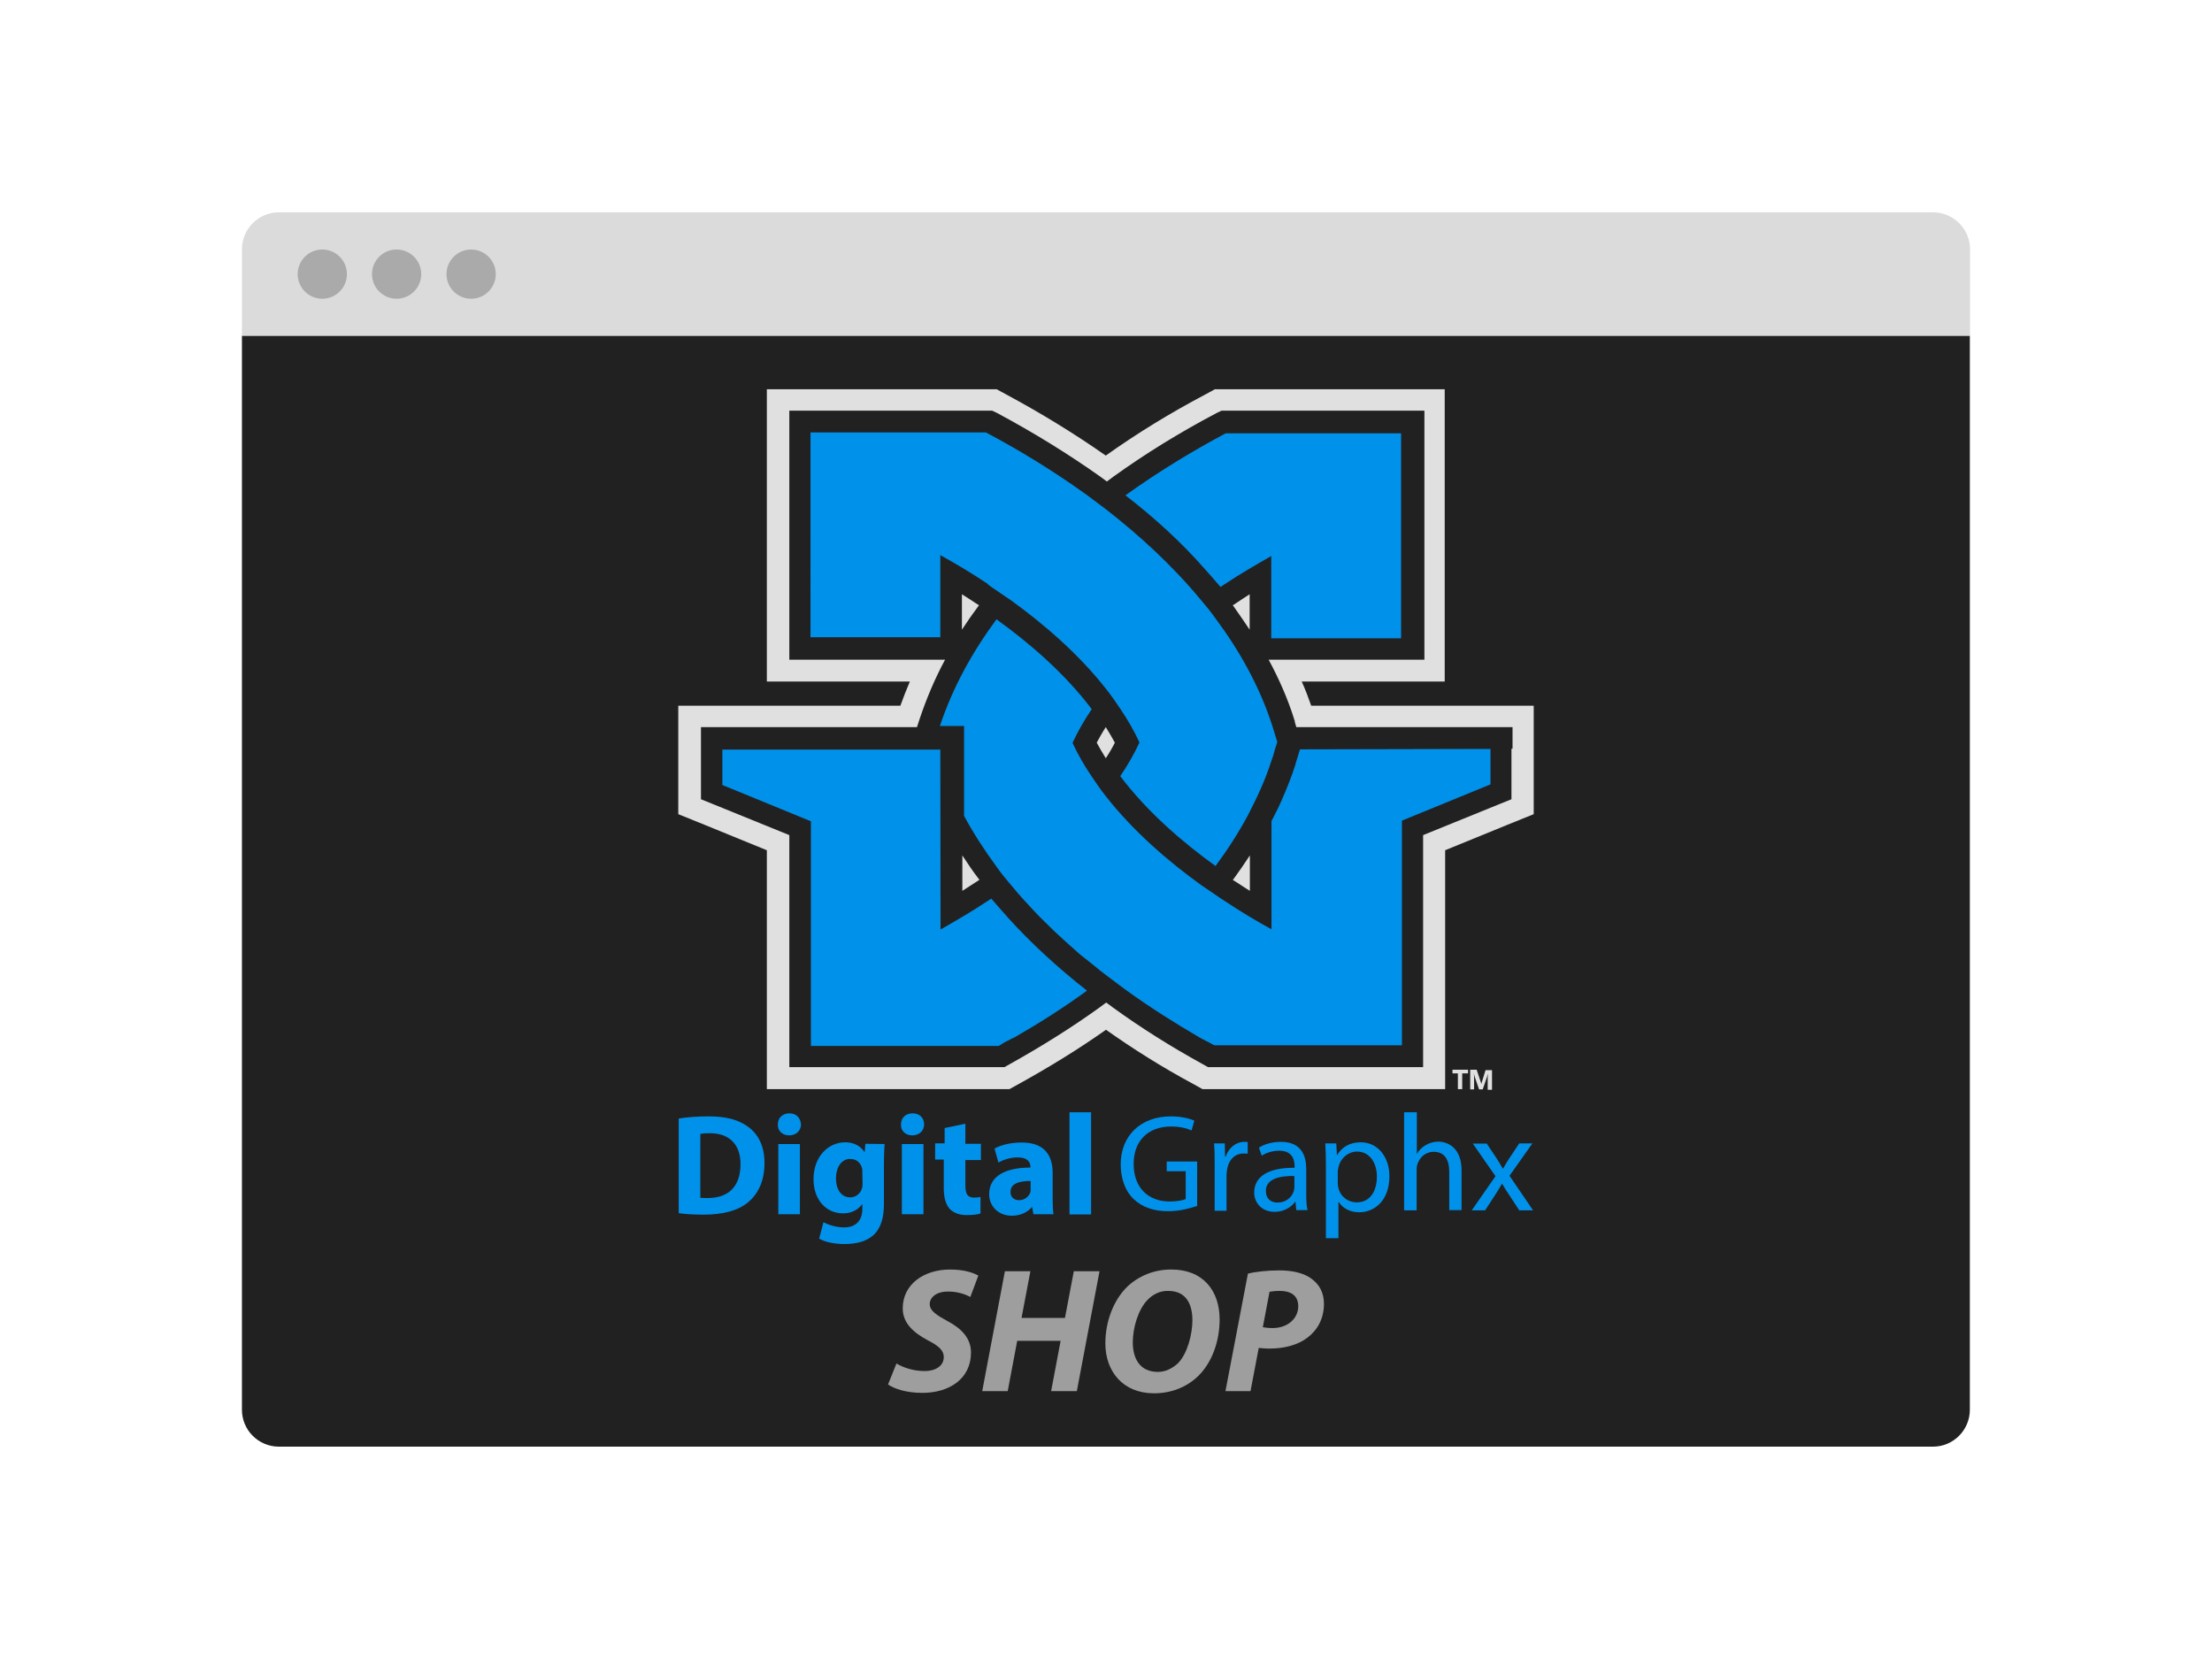 <?xml version="1.0" encoding="utf-8"?>
<!-- Generator: Adobe Illustrator 18.0.0, SVG Export Plug-In . SVG Version: 6.00 Build 0)  -->
<!DOCTYPE svg PUBLIC "-//W3C//DTD SVG 1.1//EN" "http://www.w3.org/Graphics/SVG/1.1/DTD/svg11.dtd">
<svg version="1.1" id="Layer_1" xmlns="http://www.w3.org/2000/svg" xmlns:xlink="http://www.w3.org/1999/xlink" x="0px" y="0px"
	 viewBox="0 0 1024 768" enable-background="new 0 0 1024 768" xml:space="preserve">
<path fill="#212121" d="M112,652.6c0,9.5,7.7,17.1,17.1,17.1h765.7c9.5,0,17.1-7.7,17.1-17.1V155.4H112V652.6z"/>
<g>
	<g>
		<g>
			<path fill="#0091EA" d="M314.2,517.8c3.7-0.6,8.6-1,13.7-1c8.5,0,14,1.6,18.4,4.8c4.7,3.4,7.6,8.9,7.6,16.8
				c0,8.6-3.1,14.4-7.5,18.1c-4.7,4-11.9,5.8-20.7,5.8c-5.2,0-8.9-0.3-11.5-0.7v-43.9l0,0V517.8z M324.2,554.5
				c0.8,0.1,2.3,0.1,3.5,0.1c9.2,0,15.1-5,15.1-15.7c0-9.3-5.4-14.3-14.1-14.3c-2.3,0-3.7,0.1-4.5,0.4V554.5z"/>
			<path fill="#0091EA" d="M370.8,520.5c0,2.8-2.1,5.1-5.5,5.1c-3.3,0-5.4-2.3-5.2-5.1c0-3,2.1-5.1,5.4-5.1
				C368.6,515.4,370.6,517.5,370.8,520.5z M360.3,562.1v-32.5h10v32.5H360.3z"/>
			<path fill="#0091EA" d="M409.5,529.6c-0.1,2.1-0.3,4.8-0.3,9.6v18.1c0,6.2-1.3,11.3-5,14.6c-3.5,3.1-8.5,4-13.3,4
				c-4.2,0-8.8-0.8-11.7-2.5l2-7.6c2.1,1.1,5.7,2.4,9.5,2.4c4.8,0,8.5-2.5,8.5-8.6v-2.1h-0.1c-2,2.7-5.1,4.2-8.8,4.2
				c-8.1,0-13.7-6.5-13.7-15.8c0-10.5,6.8-17.1,14.7-17.1c4.4,0,7.2,2,8.9,4.5h0.1l0.3-3.8L409.5,529.6L409.5,529.6z M399.2,542.7
				c0-0.7,0-1.3-0.1-1.8c-0.7-2.7-2.7-4.4-5.5-4.4c-3.7,0-6.6,3.3-6.6,9.2c0,4.8,2.4,8.6,6.6,8.6c2.5,0,4.7-1.7,5.4-4.1
				c0.3-0.7,0.3-1.8,0.3-2.7L399.2,542.7L399.2,542.7z"/>
			<path fill="#0091EA" d="M427.8,520.5c0,2.8-2.1,5.1-5.5,5.1c-3.3,0-5.4-2.3-5.2-5.1c0-3,2.1-5.1,5.4-5.1
				C425.7,515.4,427.8,517.5,427.8,520.5z M417.5,562.1v-32.5h10v32.5H417.5z"/>
			<path fill="#0091EA" d="M446.9,520.2v9.3h7.2v7.5h-7.2v11.7c0,4,1,5.7,4,5.7c1.3,0,2.3-0.1,3-0.3v7.6c-1.3,0.6-3.7,0.8-6.6,0.8
				c-3.3,0-5.9-1.1-7.6-2.8c-1.8-2-2.8-5.1-2.8-9.6v-13.3h-4v-7.5h4.4v-7.1L446.9,520.2z"/>
			<path fill="#0091EA" d="M478.4,562.1l-0.6-3.3h-0.1c-2.1,2.5-5.5,4-9.3,4c-6.6,0-10.5-4.8-10.5-9.9c0-8.5,7.6-12.4,19.1-12.4V540
				c0-1.7-1-4.2-5.9-4.2c-3.3,0-6.8,1.1-8.9,2.4l-1.8-6.5c2.3-1.3,6.6-2.8,12.6-2.8c10.9,0,14.3,6.4,14.3,14v11.3
				c0,3.1,0.1,6.1,0.4,7.9L478.4,562.1L478.4,562.1z M477.3,546.7c-5.4,0-9.5,1.1-9.5,5.1c0,2.5,1.7,3.8,4,3.8
				c2.5,0,4.5-1.7,5.2-3.7c0.1-0.6,0.1-1.1,0.1-1.7v-3.5L477.3,546.7L477.3,546.7z"/>
			<path fill="#0091EA" d="M495.1,514.9h10v47.3h-10V514.9z"/>
		</g>
	</g>
	<g>
		<g>
			<path fill="#0091EA" d="M554.1,558.3c-2.5,0.8-7.4,2.4-13.3,2.4c-6.5,0-11.9-1.7-16.1-5.7c-3.7-3.5-5.9-9.3-5.9-16
				c0-12.9,8.9-22.2,23.3-22.2c5,0,8.9,1.1,10.8,2l-1.3,4.5c-2.3-1-5.2-1.8-9.5-1.8c-10.5,0-17.3,6.5-17.3,17.3
				c0,10.9,6.6,17.4,16.7,17.4c3.7,0,6.1-0.6,7.4-1.1v-12.9h-8.8v-4.5h14.1v20.7h-0.1V558.3z"/>
			<path fill="#0091EA" d="M562.3,538.9c0-3.7,0-6.8-0.3-9.6h5l0.1,6.1h0.3c1.4-4.1,4.8-6.8,8.6-6.8c0.7,0,1.1,0,1.6,0.1v5.4
				c-0.6-0.1-1.1-0.1-2-0.1c-4,0-6.8,3-7.5,7.2c-0.1,0.7-0.3,1.7-0.3,2.7v16.6h-5.5L562.3,538.9L562.3,538.9z"/>
			<path fill="#0091EA" d="M600.1,560.3l-0.4-4h-0.1c-1.7,2.4-5.1,4.7-9.5,4.7c-6.2,0-9.5-4.4-9.5-8.9c0-7.5,6.6-11.6,18.7-11.5
				v-0.7c0-2.5-0.7-7.2-7.1-7.2c-2.8,0-5.9,0.8-8.1,2.3l-1.3-3.7c2.5-1.7,6.2-2.7,10.2-2.7c9.5,0,11.7,6.5,11.7,12.6v11.6
				c0,2.7,0.1,5.4,0.6,7.4h-5.2L600.1,560.3L600.1,560.3z M599.2,544.4c-6.1-0.1-13.2,1-13.2,6.9c0,3.7,2.4,5.4,5.4,5.4
				c4,0,6.6-2.5,7.5-5.2c0.1-0.6,0.3-1.3,0.3-1.8V544.4z"/>
			<path fill="#0091EA" d="M613.8,539.3c0-4-0.1-7.2-0.3-10h5.1l0.3,5.4h0.1c2.3-3.8,5.9-5.9,11-5.9c7.5,0,13.2,6.4,13.2,15.7
				c0,11.2-6.8,16.7-14,16.7c-4.1,0-7.6-1.8-9.5-4.8h-0.1v16.8h-5.8V539.3z M619.3,547.7c0,0.8,0.1,1.6,0.3,2.3c1,4,4.4,6.6,8.5,6.6
				c5.9,0,9.3-4.8,9.3-12c0-6.2-3.3-11.5-9.2-11.5c-3.8,0-7.4,2.7-8.5,6.9c-0.1,0.7-0.4,1.6-0.4,2.3L619.3,547.7L619.3,547.7z"/>
			<path fill="#0091EA" d="M650.2,514.9h5.7v19.2h0.1c0.8-1.6,2.3-3,4-4s3.7-1.6,5.8-1.6c4.1,0,10.8,2.5,10.8,13.3v18.4h-5.7v-17.8
				c0-5-1.8-9.2-7.2-9.2c-3.7,0-6.5,2.5-7.5,5.7c-0.3,0.7-0.4,1.6-0.4,2.7v18.7H650v-45.4L650.2,514.9L650.2,514.9z"/>
			<path fill="#0091EA" d="M688.2,529.3l4.4,6.6c1.1,1.7,2.1,3.3,3.1,5.1h0.1c1-1.8,2-3.4,3.1-5.1l4.4-6.6h6.1l-10.6,15l10.9,16
				h-6.4l-4.5-6.9c-1.3-1.8-2.3-3.5-3.4-5.4h-0.1c-1,1.8-2.1,3.5-3.3,5.4l-4.5,6.9h-6.2l11-15.8l-10.5-15.1h6.4V529.3z"/>
		</g>
	</g>
	<g>
		<g>
			<path fill="#0091EA" d="M601.8,346.9l-2,6.5v0.1v0.1c-1.8,5.7-4,11.2-6.4,16.7c-1,2.3-2,4.4-3.1,6.5c-0.6,1.1-1.1,2.1-1.7,3.3
				v50.1c-6.9-3.8-14.3-8.2-21.8-13.2c-0.6-0.4-1.1-0.7-1.7-1.1c-3-2-5.9-4.1-9.1-6.2c-15.1-10.9-31.3-24.8-44-41
				c-2.4-3-4.5-6.1-6.6-9.2c-3.4-5-6.4-10.2-8.9-15.6c2.5-5.4,5.5-10.6,8.9-15.6c-12.6-16.7-29.1-30.8-44.1-41.6
				c-11,14.9-20.2,31.3-26.2,49.4h0.3h10.9v41.6c4.4,8.2,9.5,16,15,23.5c2.1,3,4.4,5.8,6.8,8.6c3.3,4,6.8,7.9,10.3,11.6
				c1.7,1.8,3.5,3.7,5.4,5.5c2.7,2.7,5.5,5.4,8.3,7.9c1.8,1.7,3.8,3.4,5.7,5.1c1.8,1.7,3.8,3.3,5.8,4.8s3.8,3.1,5.8,4.7
				c1,0.7,2,1.6,3,2.3c2.3,1.7,4.5,3.4,6.8,5.1c0.7,0.6,1.6,1.1,2.3,1.7c11.5,8.3,22.9,15.4,33.5,21.6c0.1,0.1,0.4,0.3,0.6,0.3
				c0.4,0.3,1,0.6,1.4,0.8c0.3,0.1,0.6,0.3,0.8,0.4c0.6,0.3,1,0.6,1.6,0.8c0.3,0.1,0.4,0.3,0.7,0.4c0.7,0.4,1.4,0.8,2.1,1.1H649l0,0
				v-104l41-16.8v-16.4L601.8,346.9L601.8,346.9z"/>
			<path fill="#0091EA" d="M557.2,262.8c2.7,3,5.2,5.9,7.8,8.9c0.6-0.4,1.1-0.7,1.7-1.1c7.5-5,15-9.3,21.8-13.2v38.1h60.1v-94.9
				h-81.2c-13.9,7.4-30.1,17-46.4,28.7C534.6,239.8,546.8,251,557.2,262.8z"/>
			<path fill="#0091EA" d="M458.9,271.7c3,2,5.9,4.1,9.1,6.2c15.1,10.9,31.3,24.8,44,41c2.4,3,4.5,6.1,6.6,9.2
				c3.4,5,6.4,10.2,8.9,15.6c-2.5,5.4-5.5,10.6-8.9,15.6c12.6,16.7,29.1,30.8,44.1,41.6c5.5-7.4,10.6-15.3,15-23.5
				c4.2-8.1,8.1-16.4,10.9-25.3c0.3-0.7,0.4-1.3,0.7-2l1-3.5l1-3.1l-2-6.5c-0.1-0.4-0.3-0.8-0.4-1.3c-5.9-18.1-15.1-34.5-26.2-49.4
				c-2.1-3-4.4-5.8-6.8-8.6c-13.2-16-28.6-30-44-42c-3-2.3-6.1-4.5-9.1-6.8c-16.3-11.7-32.5-21.4-46.4-28.7h-81.2V295h60.1v-38
				c6.9,3.8,14.3,8.2,21.8,13.2C457.8,271,458.3,271.2,458.9,271.7z"/>
			<path fill="#0091EA" d="M466.7,424.9c-2.7-3-5.2-5.9-7.8-8.9c-0.6,0.4-1.1,0.7-1.7,1.1c-7.5,5-15,9.3-21.8,13.2l-0.1-83.3H334.4
				v16.4l41,16.8l0,0v104h86.9c0.7-0.4,1.4-0.8,2.1-1.3c0.3-0.1,0.4-0.3,0.7-0.4c0.6-0.3,1-0.6,1.6-0.8c0.3-0.1,0.6-0.3,0.8-0.4
				c0.4-0.3,1-0.6,1.6-0.8c0.1-0.1,0.3-0.1,0.6-0.3c10.6-6.1,22.1-13.3,33.5-21.6C489.3,447.7,477.2,436.5,466.7,424.9z"/>
		</g>
	</g>
</g>
<g>
	<path fill="#DBDBDB" d="M894.9,98.3H129.1c-9.5,0-17.1,7.7-17.1,17.1v40h800v-40C912,106,904.3,98.3,894.9,98.3z"/>
	<g>
		<circle fill="#AAAAAA" cx="149.2" cy="126.9" r="11.4"/>
		<circle fill="#AAAAAA" cx="183.6" cy="126.9" r="11.4"/>
		<circle fill="#AAAAAA" cx="218.1" cy="126.9" r="11.4"/>
	</g>
</g>
<g>
	<path fill="#E0E0E0" d="M453.2,280.2L453.2,280.2c-0.6-0.4-1.1-0.7-1.7-1.1c-2-1.3-4.1-2.7-6.2-4v16.4c2.4-3.7,5-7.4,7.6-10.9
		L453.2,280.2z"/>
	<path fill="#E0E0E0" d="M578.5,291.5v-16.4c-2.1,1.3-4.1,2.7-6.1,4l-1.7,1.1l0,0c0.1,0.1,0.1,0.3,0.3,0.4
		C573.5,284.1,576,287.8,578.5,291.5z"/>
	<path fill="#E0E0E0" d="M507.7,343.8c1.3,2.4,2.7,4.8,4.2,7.2c1.6-2.4,3-4.8,4.2-7.2c-1.3-2.4-2.7-4.8-4.2-7.2
		C510.4,338.9,509,341.4,507.7,343.8z"/>
	<path fill="#E0E0E0" d="M570.7,407.3L570.7,407.3l0.4,0.3l1.3,0.8c2,1.3,4.1,2.7,6.2,4V396c-2.4,3.7-5,7.4-7.6,11L570.7,407.3z"/>
	<path fill="#E0E0E0" d="M445.5,396v16.4c2.1-1.3,4.1-2.7,6.2-4c0.6-0.4,1.1-0.7,1.7-1.1l0,0c-0.1-0.1-0.1-0.3-0.3-0.4
		C450.4,403.4,447.9,399.7,445.5,396z"/>
	<path fill="#E0E0E0" d="M689.6,326.7H607c-1.3-3.7-2.7-7.5-4.4-11.2h46h20.2v-20.2v-94.9v-20.2h-20.2h-81.2h-5l-4.4,2.4
		c-16.3,8.6-31.8,18.1-46.1,28.3c-14.3-10-29.7-19.5-46.1-28.3l-4.4-2.4h-5h-81.2H355v20.2v94.9v20.2h20.2h46
		c-1.6,3.7-3,7.4-4.4,11.2h-82.6H314v20.2v16.4v13.6l12.6,5.1l28.4,11.6V484v20.2h20.2h86.9h5.2l4.5-2.5c14.1-7.8,27.6-16.1,40.2-25
		c12.4,8.8,25.9,17.3,40.2,25l4.5,2.5h5.2h86.9H669V484v-90.4l28.4-11.6l12.6-5.1v-13.6v-16.4v-20.2L689.6,326.7L689.6,326.7z
		 M699.7,346.8v16.4v6.8l-6.2,2.5l-34.7,14.1v97.2V494h-10.2h-86.9h-2.5l-2.3-1.3c-14.9-8.2-28.9-17-41.7-26.3
		c-1-0.7-2.1-1.6-3.1-2.3l-3.1,2.3c-12.9,9.3-27,18.1-41.7,26.3L465,494h-2.5h-86.9h-10.2v-10.2v-97.2l-34.7-14.1l-6.2-2.5v-6.8
		v-16.4v-10.2h10.2h89.8l1.3-4c3.1-9.2,6.9-18.3,11.7-27.2h-1.8h-60.1h-10.2v-10.2v-94.9v-10.2h10.2h81.2h2.5l2.3,1.1
		c17,9.1,33,19,47.7,29.4c1,0.7,2.1,1.6,3.1,2.3l3.1-2.3c14.6-10.5,30.6-20.4,47.7-29.4l2.3-1.1h2.5h81.2h10.2v10.2v94.9v10.2h-10.2
		h-60.1h-1.8c4.8,8.9,8.8,18,11.7,27.2l0.1,0.4c0.1,0.3,0.3,0.6,0.3,1v0.1v0.1l0.7,2.4h2H690h10.2v10h-0.5V346.8z"/>
	<polygon fill="#E0E0E0" points="672.4,496.9 674.9,496.9 674.9,504.2 676.9,504.2 676.9,496.9 679.6,496.9 679.6,495.2 
		672.4,495.2 	"/>
	<path fill="#E0E0E0" d="M686.1,500.6c-0.1,0.4-0.3,0.8-0.4,1.3l0,0c0-0.4-0.1-0.8-0.3-1.3l-1.8-5.4h-3v9.1h1.8v-5
		c0-0.7,0-1.4-0.1-2.4l0,0c0.1,0.7,0.3,1.1,0.3,1.3l2.1,6.1h1.7l2.1-6.1c0.1-0.3,0.1-0.7,0.3-1.1l0,0c0,0.7-0.1,1.4-0.1,2v5.4h2
		v-9.1h-3L686.1,500.6z"/>
</g>
<g>
	<g>
		<path fill="#9E9E9E" d="M415,631.2c3.3,2,8,3.5,13.1,3.5c4.6,0,8.8-2.1,8.8-6.5c0-3.1-2.4-5.2-7.5-7.8
			c-5.9-3.2-11.5-7.5-11.5-14.7c0-11.2,9.8-18,21.9-18c6.7,0,10.7,1.5,13.1,2.8l-3.7,9.9c-1.8-1-5.8-2.6-10.4-2.5
			c-5.5,0-8.4,2.8-8.4,5.8c0,3.2,3.4,5.2,8.1,7.8c6.7,3.5,11,8.1,11,14.6c0,12.3-10.2,18.7-22.5,18.7c-7.7,0-13.2-2-15.9-3.9
			L415,631.2z"/>
		<path fill="#9E9E9E" d="M477,588.5l-4.1,21.6H493l4.1-21.6H509L498.5,644h-11.9l4.4-23.3h-20.1l-4.4,23.3h-11.8l10.5-55.5H477z"/>
		<path fill="#9E9E9E" d="M564.6,610.8c0,10.1-3.5,19.9-9.9,26.2c-5.2,5-12.2,8-20.5,8c-14.4,0-22.5-10.2-22.5-23.1
			c0-10,3.7-20,10.2-26.3c5.2-4.9,12.3-7.9,20.2-7.9C556.9,587.6,564.6,597.5,564.6,610.8z M531.3,601.7c-4.4,4.4-6.9,13-6.9,19.7
			c0,7.8,3.5,13.7,11.6,13.7c3.5,0,6.7-1.6,9.3-4c4.4-4.4,6.7-13.5,6.7-19.9c0-6.9-2.5-13.6-11.2-13.6
			C537.1,597.5,533.8,599.1,531.3,601.7z"/>
		<path fill="#9E9E9E" d="M577.7,589.6c3.5-0.9,9.1-1.5,14.5-1.5c4.9,0,10.7,0.8,14.7,3.7c3.7,2.6,6,6.4,6,11.8
			c0,7-3.2,12.3-7.6,15.6c-4.5,3.5-10.9,5.1-17.7,5.1c-2,0-3.6-0.2-4.9-0.3l-3.8,20h-11.6L577.7,589.6z M584.6,614.4
			c1.2,0.2,2.6,0.4,4.5,0.4c7.2,0,11.9-4.6,11.9-10.1c0-5.3-3.9-7.1-8.5-7.1c-2.2,0-3.8,0.2-4.8,0.4L584.6,614.4z"/>
	</g>
</g>
</svg>
